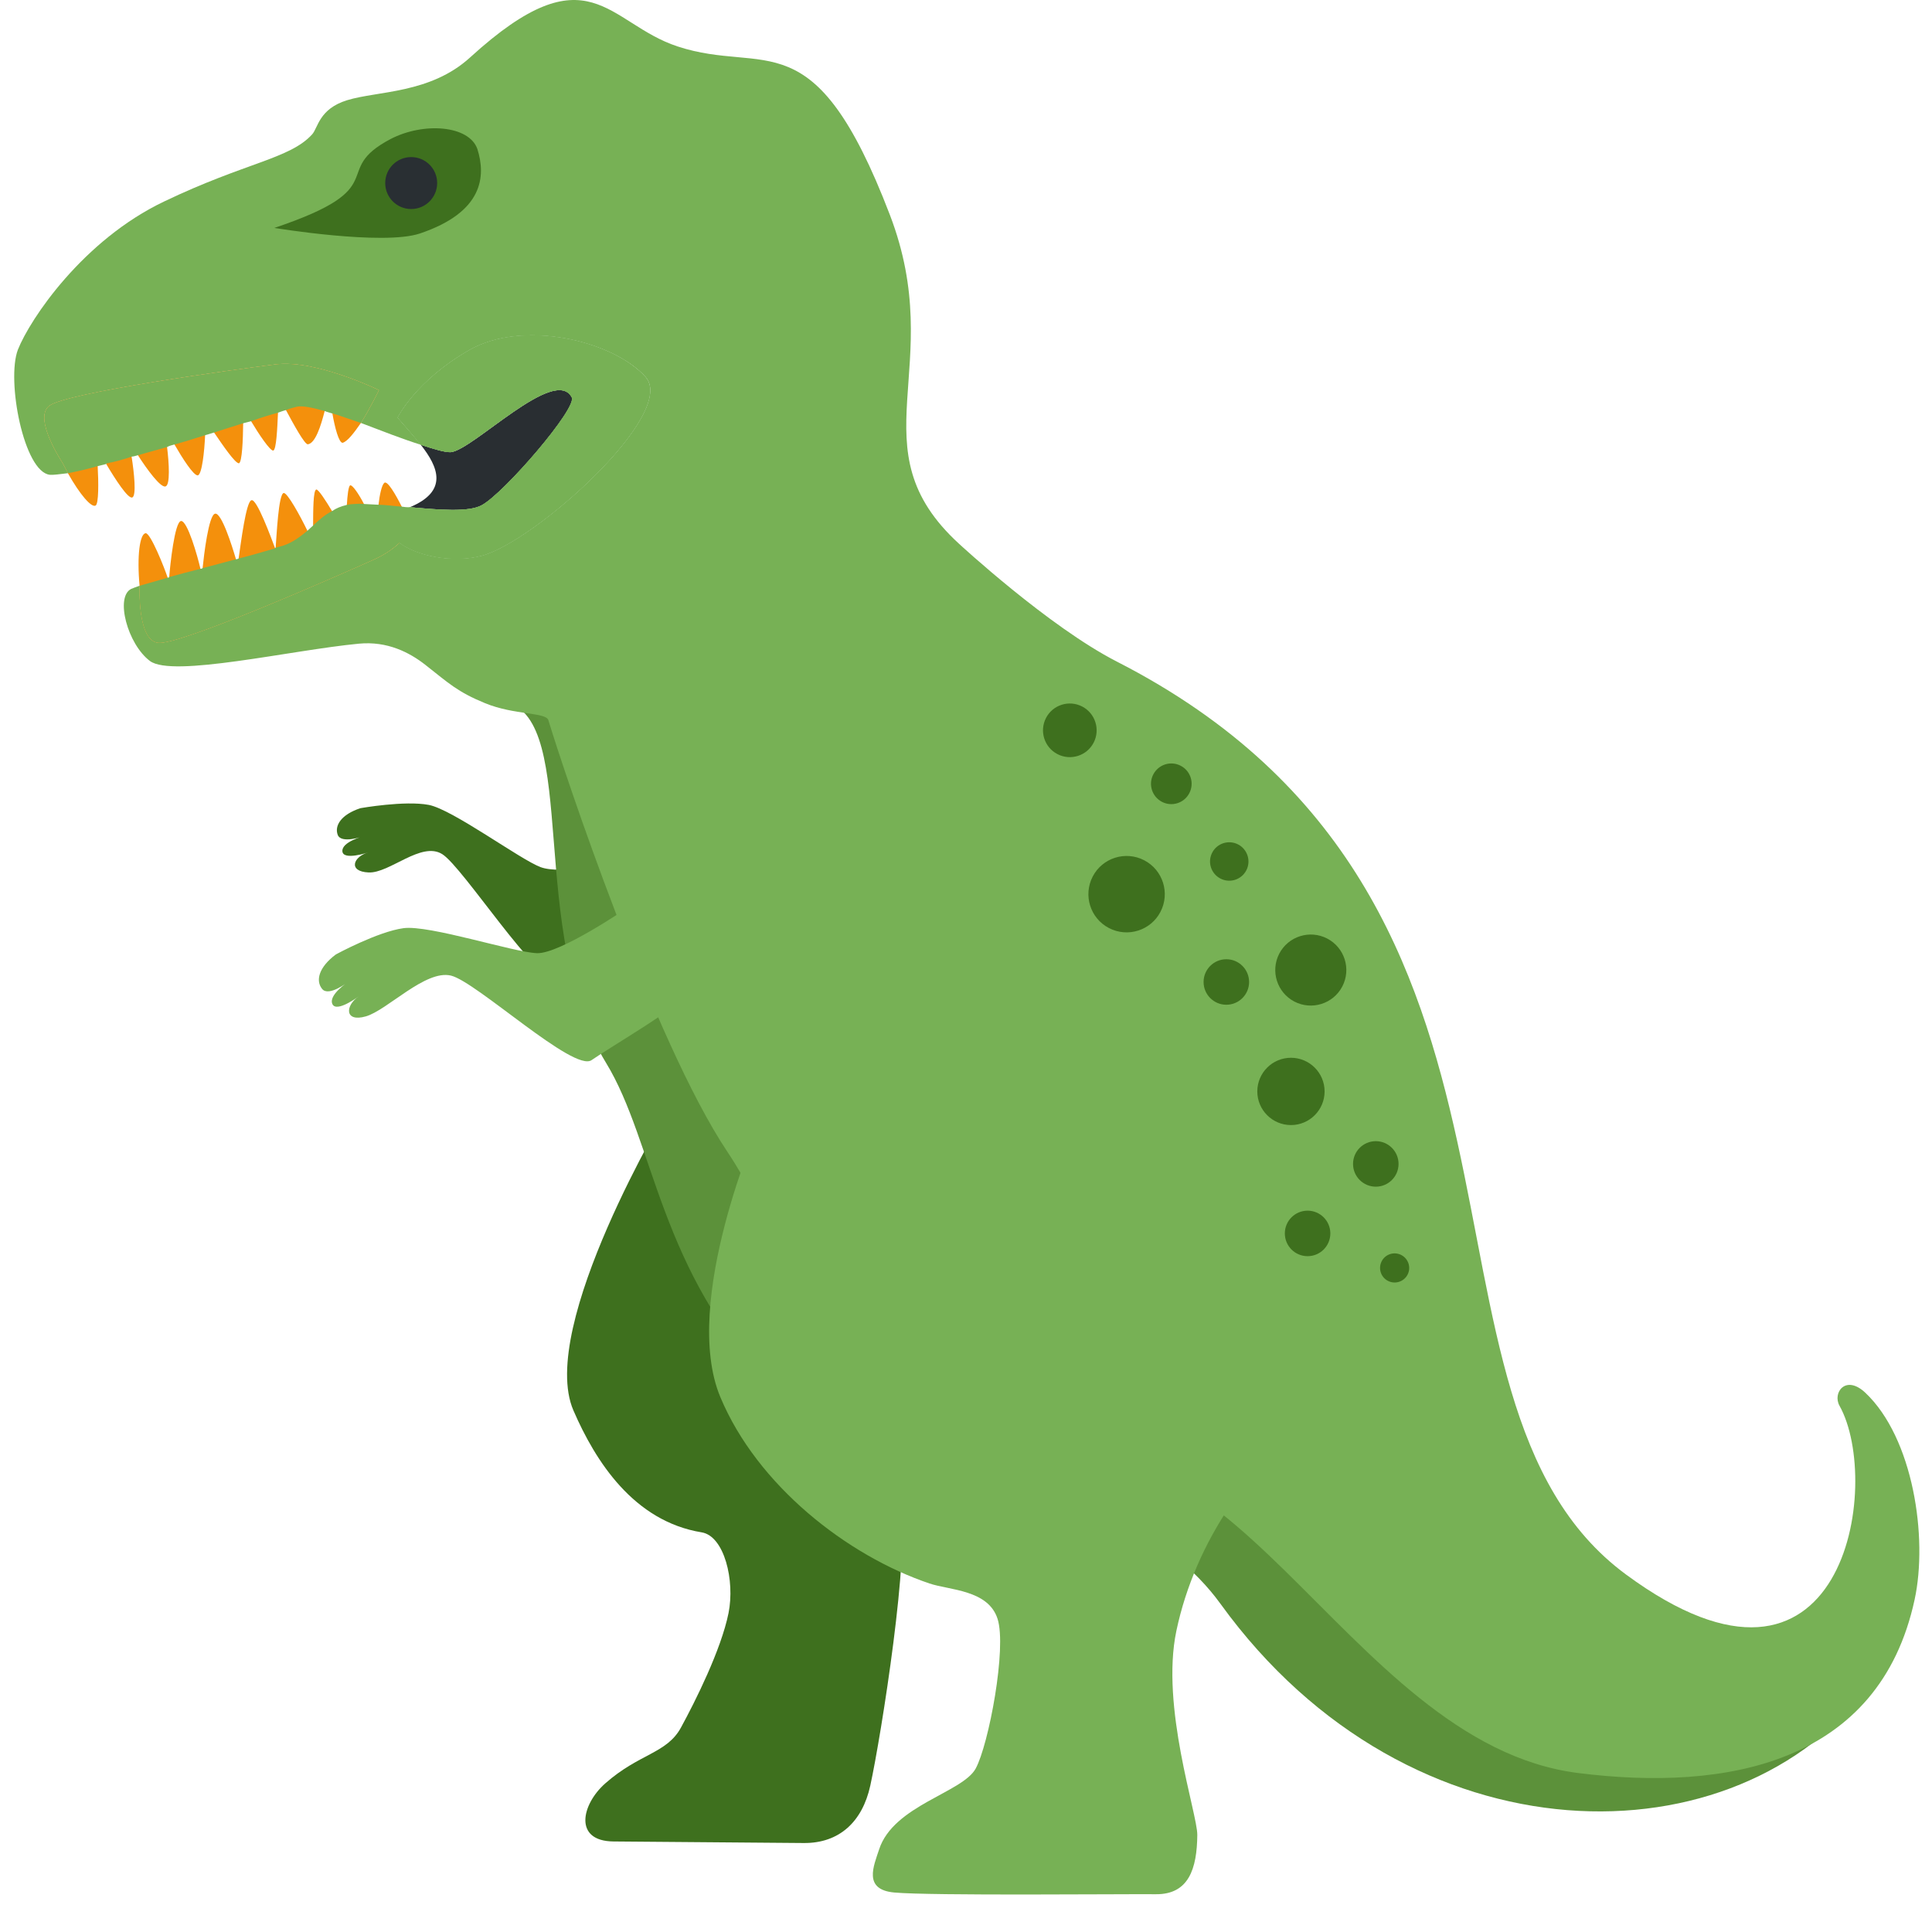 <svg width="36" height="36" viewBox="0 0 36 36" fill="none" xmlns="http://www.w3.org/2000/svg">
<path d="M12.465 20.63C12.465 20.63 10.006 24.716 10.685 26.282C11.094 27.227 11.808 28.346 13.074 28.553C13.497 28.622 13.697 29.451 13.575 30.058C13.436 30.744 12.954 31.704 12.689 32.19C12.424 32.677 11.912 32.671 11.278 33.231C10.836 33.621 10.681 34.306 11.431 34.313L14.976 34.342C15.64 34.348 16.069 33.944 16.216 33.275C16.42 32.347 16.976 28.814 16.767 28.129C16.617 27.638 16.1 27.243 15.772 26.294C15.529 25.591 16.115 24.491 16.115 24.491L12.465 20.63ZM6.717 15.059C6.717 15.059 7.541 14.913 7.989 14.998C8.437 15.084 9.694 16.017 10.074 16.158C10.454 16.299 11.373 16.083 11.373 16.083C11.373 16.083 12.438 17.519 12.368 17.664C12.298 17.809 10.751 18.134 10.387 18.243C10.024 18.352 8.632 16.162 8.241 15.916C7.85 15.67 7.261 16.275 6.868 16.257C6.476 16.239 6.586 15.959 6.863 15.883C6.863 15.883 6.396 16.04 6.38 15.864C6.364 15.688 6.768 15.583 6.768 15.583C6.768 15.583 6.359 15.729 6.293 15.557C6.229 15.385 6.356 15.177 6.717 15.059Z" fill="#3E701E"/>
<path d="M26.739 29.61C25.638 27.52 20.476 25.09 19.415 24.197C18.354 23.303 16.403 17.504 14.781 16.441C13.62 15.681 13.157 14.026 12.839 12.473C12.713 11.856 11.167 11.14 11.052 10.618C10.757 11.123 7.882 12.661 9.428 13.077C10.812 13.449 9.795 17.347 11.293 19.805C12.2 21.292 12.284 23.694 14.388 25.838C16.426 27.915 20.771 27.162 22.745 29.889C26.278 34.769 32.389 34.759 34.874 31.358C34.874 31.358 32.331 32.128 30.739 32.091C29.054 32.052 27.736 31.501 26.739 29.61Z" fill="#5C913A"/>
<path d="M14.151 20.926C14.151 20.926 12.68 24.259 13.423 26.034C14.11 27.677 15.782 28.986 17.32 29.506C17.694 29.632 18.413 29.622 18.588 30.164C18.763 30.706 18.424 32.507 18.18 32.955C17.936 33.403 16.648 33.64 16.381 34.461C16.281 34.768 16.078 35.21 16.662 35.264C17.349 35.327 20.928 35.29 21.539 35.296C22.15 35.301 22.304 34.822 22.31 34.192C22.313 33.794 21.622 31.802 21.92 30.389C22.096 29.554 22.446 28.763 22.922 28.055C23.923 26.566 22.966 26.394 21.571 26.394C19.395 26.394 17.231 25.783 17.231 25.783L14.151 20.926ZM6.259 17.784C6.259 17.784 7.039 17.36 7.519 17.295C7.999 17.231 9.576 17.747 10.007 17.761C10.437 17.775 11.697 16.911 11.697 16.911C11.697 16.911 12.843 18.336 12.821 18.506C12.799 18.675 11.352 19.522 11.023 19.754C10.694 19.986 8.88 18.295 8.404 18.179C7.928 18.063 7.216 18.825 6.816 18.939C6.415 19.053 6.432 18.734 6.686 18.564C6.686 18.564 6.269 18.879 6.193 18.708C6.118 18.537 6.489 18.295 6.489 18.295C6.489 18.295 6.127 18.58 6.003 18.428C5.878 18.276 5.936 18.025 6.259 17.784Z" fill="#77B155"/>
<path d="M10.655 7.403C10.766 7.597 9.395 9.189 8.978 9.414C8.735 9.548 8.181 9.5 7.638 9.451C8.361 9.149 8.165 8.7 7.84 8.287C8.096 8.373 8.299 8.431 8.399 8.426C8.808 8.392 10.34 6.81 10.655 7.403Z" fill="#292E32"/>
<path d="M8.972 10.356C8.429 10.498 7.76 10.356 7.445 10.114C7.194 9.938 7.151 9.7 7.52 9.508C7.549 9.496 7.578 9.475 7.618 9.462C7.628 9.461 7.627 9.451 7.637 9.451C8.181 9.5 8.735 9.548 8.977 9.414C9.395 9.19 10.766 7.597 10.654 7.403C10.339 6.81 8.807 8.391 8.398 8.425C8.298 8.431 8.094 8.372 7.839 8.287C7.699 8.105 7.539 7.934 7.41 7.781C7.41 7.781 7.751 7.09 8.75 6.521C9.749 5.952 11.415 6.347 12.025 7.023C12.636 7.7 9.959 10.099 8.972 10.356Z" fill="#77B155"/>
<path d="M9.041 13.104C8.524 12.892 8.364 12.733 7.925 12.388C7.631 12.158 7.219 11.943 6.686 11.994C5.42 12.115 3.212 12.632 2.793 12.316C2.374 12 2.143 11.121 2.445 10.973C2.474 10.961 2.533 10.938 2.602 10.914L2.604 10.944C2.604 10.944 2.561 11.928 2.944 11.976C3.328 12.034 6.259 10.742 6.953 10.432C7.188 10.328 7.341 10.209 7.446 10.113C7.761 10.355 8.43 10.497 8.973 10.355C9.96 10.098 12.637 7.698 12.027 7.022C11.415 6.347 9.749 5.953 8.75 6.521C7.751 7.09 7.41 7.781 7.41 7.781C7.539 7.934 7.699 8.105 7.84 8.287C7.514 8.186 7.114 8.029 6.725 7.881C6.899 7.6 7.06 7.27 7.06 7.27C7.06 7.27 5.885 6.697 5.139 6.79C4.392 6.883 1.221 7.317 0.915 7.565C0.618 7.803 1.166 8.623 1.166 8.623C1.2 8.691 1.234 8.749 1.268 8.817C1.109 8.836 0.99 8.853 0.929 8.847C0.445 8.795 0.116 7.09 0.333 6.517C0.56 5.943 1.548 4.473 3.059 3.754C4.58 3.025 5.401 2.96 5.815 2.505C5.926 2.386 5.941 2.029 6.469 1.867C7.04 1.692 8.018 1.747 8.76 1.07C10.976 -0.952 11.316 0.434 12.625 0.865C14.273 1.408 15.165 0.305 16.581 4.002C17.673 6.853 15.918 8.347 17.872 10.134C17.872 10.134 19.539 11.677 20.813 12.329C29.547 16.796 25.829 26.047 30.3 29.34C34.38 32.345 35.082 27.634 34.277 26.195C34.141 25.953 34.391 25.605 34.758 25.952C35.65 26.793 35.927 28.649 35.676 29.807C35.016 32.859 32.178 33.387 29.408 33.038C24.982 32.481 22.833 25.366 18.645 27.524C16.443 28.659 15.098 23.781 13.548 21.453C12.177 19.395 10.499 14.349 10.218 13.419C10.174 13.27 9.586 13.327 9.041 13.104Z" fill="#77B155"/>
<path d="M7.06 7.27C7.06 7.27 6.899 7.6 6.725 7.881C6.595 8.069 6.474 8.226 6.385 8.251C6.315 8.255 6.239 7.969 6.193 7.701L6.183 7.702L6.116 7.235C6.116 7.235 6.088 7.437 6.05 7.659C5.977 7.944 5.875 8.261 5.736 8.279C5.676 8.282 5.474 7.913 5.328 7.641C5.249 7.485 5.192 7.368 5.192 7.368C5.192 7.368 5.19 7.508 5.18 7.689C5.167 7.981 5.15 8.383 5.091 8.396C5.031 8.4 4.823 8.091 4.679 7.849L4.534 7.597L4.531 7.888C4.528 8.188 4.512 8.61 4.453 8.633C4.383 8.637 4.153 8.3 3.989 8.059C3.911 7.923 3.846 7.827 3.846 7.827C3.846 7.827 3.843 7.947 3.822 8.109C3.809 8.41 3.764 8.844 3.685 8.858C3.605 8.863 3.396 8.534 3.251 8.282C3.151 8.117 3.083 7.981 3.083 7.981C3.083 7.981 3.102 8.14 3.113 8.33C3.15 8.628 3.174 9.038 3.085 9.063C2.997 9.098 2.736 8.743 2.57 8.482C2.472 8.337 2.395 8.211 2.395 8.211C2.395 8.211 2.422 8.34 2.452 8.508C2.499 8.806 2.544 9.234 2.466 9.269C2.388 9.304 2.146 8.927 1.979 8.646L1.978 8.636C1.878 8.471 1.8 8.336 1.8 8.336L1.82 8.686C1.837 8.986 1.84 9.386 1.782 9.42C1.704 9.465 1.49 9.216 1.266 8.819C1.234 8.749 1.2 8.691 1.166 8.623C1.166 8.623 0.618 7.803 0.915 7.565C1.221 7.317 4.393 6.883 5.139 6.79C5.885 6.697 7.06 7.27 7.06 7.27ZM7.634 9.742C7.634 9.742 7.633 9.902 7.445 10.114C7.34 10.21 7.187 10.329 6.952 10.433C6.259 10.744 3.327 12.035 2.943 11.977C2.559 11.929 2.603 10.945 2.603 10.945L2.601 10.915C2.549 10.357 2.605 9.943 2.715 9.936C2.805 9.931 3.063 10.577 3.124 10.764C3.136 10.793 3.147 10.813 3.147 10.813C3.147 10.813 3.146 10.793 3.153 10.753C3.17 10.532 3.254 9.725 3.373 9.708C3.493 9.701 3.681 10.362 3.735 10.599C3.748 10.648 3.76 10.678 3.76 10.678C3.76 10.678 3.758 10.648 3.775 10.587C3.801 10.335 3.888 9.599 4.007 9.572C4.126 9.545 4.322 10.165 4.397 10.421L4.433 10.529C4.433 10.529 4.441 10.488 4.446 10.408C4.489 10.115 4.585 9.348 4.684 9.322C4.782 9.276 5.056 10.032 5.127 10.218C5.139 10.247 5.139 10.257 5.139 10.257L5.136 10.207C5.154 9.996 5.188 9.202 5.287 9.186C5.357 9.182 5.592 9.609 5.729 9.892C5.797 10.028 5.843 10.126 5.843 10.126C5.843 10.126 5.844 9.976 5.834 9.796C5.836 9.505 5.835 9.135 5.894 9.121C5.934 9.119 6.066 9.321 6.188 9.525C6.321 9.748 6.445 9.971 6.445 9.971C6.445 9.971 6.448 9.67 6.463 9.409C6.473 9.228 6.493 9.067 6.522 9.045C6.561 9.023 6.681 9.196 6.782 9.391C6.903 9.584 7.006 9.799 7.006 9.799C7.006 9.799 7.015 9.608 7.053 9.405C7.073 9.224 7.112 9.041 7.16 8.998C7.217 8.945 7.373 9.216 7.486 9.44C7.508 9.469 7.519 9.488 7.52 9.508C7.588 9.645 7.634 9.742 7.634 9.742Z" fill="#F4900C"/>
<path d="M2.452 8.509C2.285 8.568 2.127 8.607 1.979 8.636L1.98 8.646L1.821 8.685C1.604 8.748 1.416 8.789 1.268 8.817C1.234 8.749 1.2 8.691 1.166 8.623C1.166 8.623 0.618 7.803 0.915 7.565C1.221 7.317 4.393 6.883 5.139 6.79C5.885 6.697 7.06 7.27 7.06 7.27C7.06 7.27 6.899 7.6 6.725 7.881C6.541 7.821 6.356 7.752 6.193 7.701L6.183 7.702C6.132 7.685 6.092 7.677 6.05 7.659C5.816 7.593 5.624 7.554 5.525 7.58C5.485 7.592 5.416 7.606 5.328 7.641C5.289 7.653 5.239 7.666 5.18 7.69C5.042 7.728 4.875 7.777 4.679 7.849L4.531 7.887C4.363 7.937 4.187 7.997 3.99 8.059C3.941 8.072 3.882 8.095 3.822 8.109C3.635 8.17 3.438 8.231 3.251 8.282C3.201 8.295 3.152 8.308 3.113 8.33C2.926 8.381 2.748 8.431 2.571 8.482C2.532 8.494 2.492 8.506 2.452 8.509ZM5.112 4.247C7.383 3.485 6.123 3.197 7.281 2.589C7.894 2.272 8.739 2.334 8.895 2.776C9.054 3.278 9.013 3.951 7.823 4.351C7.135 4.581 5.112 4.247 5.112 4.247ZM8.972 10.356C8.429 10.498 7.76 10.356 7.445 10.114C7.34 10.21 7.187 10.329 6.952 10.433C6.259 10.744 3.327 12.035 2.943 11.977C2.559 11.929 2.603 10.945 2.603 10.945L2.601 10.915L3.123 10.765C3.133 10.764 3.143 10.764 3.152 10.753C3.33 10.703 3.527 10.651 3.734 10.599C3.744 10.598 3.764 10.597 3.773 10.587C3.98 10.535 4.197 10.472 4.395 10.421C4.415 10.42 4.425 10.419 4.444 10.408C4.711 10.342 4.947 10.269 5.124 10.218L5.133 10.207C5.182 10.194 5.232 10.181 5.271 10.169C5.458 10.108 5.592 10 5.726 9.892C5.764 9.86 5.792 9.828 5.831 9.796C5.945 9.689 6.05 9.593 6.186 9.525C6.263 9.47 6.351 9.435 6.46 9.409C6.509 9.396 6.559 9.393 6.619 9.39C6.669 9.387 6.719 9.384 6.779 9.391C6.859 9.396 6.95 9.401 7.05 9.405C7.18 9.407 7.332 9.429 7.483 9.44C7.533 9.447 7.584 9.454 7.634 9.451C8.178 9.5 8.732 9.548 8.974 9.414C9.392 9.19 10.763 7.597 10.651 7.403C10.336 6.81 8.804 8.391 8.395 8.425C8.295 8.431 8.091 8.372 7.836 8.287C7.699 8.105 7.539 7.934 7.41 7.781C7.41 7.781 7.751 7.09 8.75 6.521C9.749 5.952 11.415 6.347 12.025 7.023C12.636 7.7 9.959 10.099 8.972 10.356Z" fill="#77B155"/>
<path d="M7.823 4.351C7.135 4.581 5.112 4.247 5.112 4.247C7.383 3.485 6.123 3.197 7.281 2.589C7.894 2.272 8.739 2.334 8.895 2.776C9.054 3.278 9.013 3.951 7.823 4.351Z" fill="#3E701E"/>
<path d="M7.662 3.895C7.929 3.895 8.146 3.678 8.146 3.411C8.146 3.143 7.929 2.927 7.662 2.927C7.394 2.927 7.178 3.143 7.178 3.411C7.178 3.678 7.394 3.895 7.662 3.895Z" fill="#292F33"/>
<path d="M20.378 13.839C20.251 14.084 19.949 14.179 19.704 14.052C19.459 13.925 19.364 13.623 19.491 13.378C19.618 13.133 19.92 13.038 20.165 13.165C20.41 13.292 20.505 13.594 20.378 13.839ZM21.624 16.99C21.443 17.339 21.013 17.474 20.664 17.293C20.315 17.112 20.18 16.682 20.361 16.333C20.542 15.984 20.972 15.849 21.321 16.03C21.67 16.212 21.805 16.642 21.624 16.99ZM22.161 14.78C22.065 14.965 21.836 15.038 21.651 14.941C21.466 14.844 21.393 14.616 21.49 14.43C21.587 14.244 21.815 14.172 22.001 14.269C22.187 14.366 22.258 14.595 22.161 14.78ZM23.223 16.218C23.132 16.393 22.916 16.462 22.74 16.37C22.565 16.279 22.496 16.063 22.588 15.887C22.679 15.712 22.895 15.644 23.071 15.735C23.246 15.827 23.314 16.043 23.223 16.218ZM26.228 23.751C26.159 23.884 25.995 23.936 25.862 23.867C25.729 23.798 25.677 23.634 25.746 23.501C25.815 23.368 25.979 23.316 26.112 23.386C26.245 23.456 26.297 23.618 26.228 23.751ZM25.012 18.381C24.843 18.705 24.444 18.831 24.119 18.663C23.795 18.494 23.669 18.095 23.837 17.77C24.006 17.446 24.405 17.32 24.73 17.488C25.055 17.657 25.181 18.057 25.012 18.381Z" fill="#3E701E"/>
<path d="M24.365 23.407C24.599 23.407 24.789 23.217 24.789 22.983C24.789 22.749 24.599 22.559 24.365 22.559C24.131 22.559 23.941 22.749 23.941 22.983C23.941 23.217 24.131 23.407 24.365 23.407Z" fill="#3E701E"/>
<path d="M22.851 18.722C23.085 18.722 23.275 18.532 23.275 18.298C23.275 18.064 23.085 17.874 22.851 17.874C22.617 17.874 22.427 18.064 22.427 18.298C22.427 18.532 22.617 18.722 22.851 18.722Z" fill="#3E701E"/>
<path d="M25.636 22.112C25.87 22.112 26.06 21.922 26.06 21.688C26.06 21.454 25.87 21.264 25.636 21.264C25.402 21.264 25.212 21.454 25.212 21.688C25.212 21.922 25.402 22.112 25.636 22.112Z" fill="#3E701E"/>
<path d="M24.055 20.964C24.401 20.964 24.682 20.683 24.682 20.337C24.682 19.991 24.401 19.71 24.055 19.71C23.709 19.71 23.428 19.991 23.428 20.337C23.428 20.683 23.709 20.964 24.055 20.964Z" fill="#3E701E"/>
</svg>
